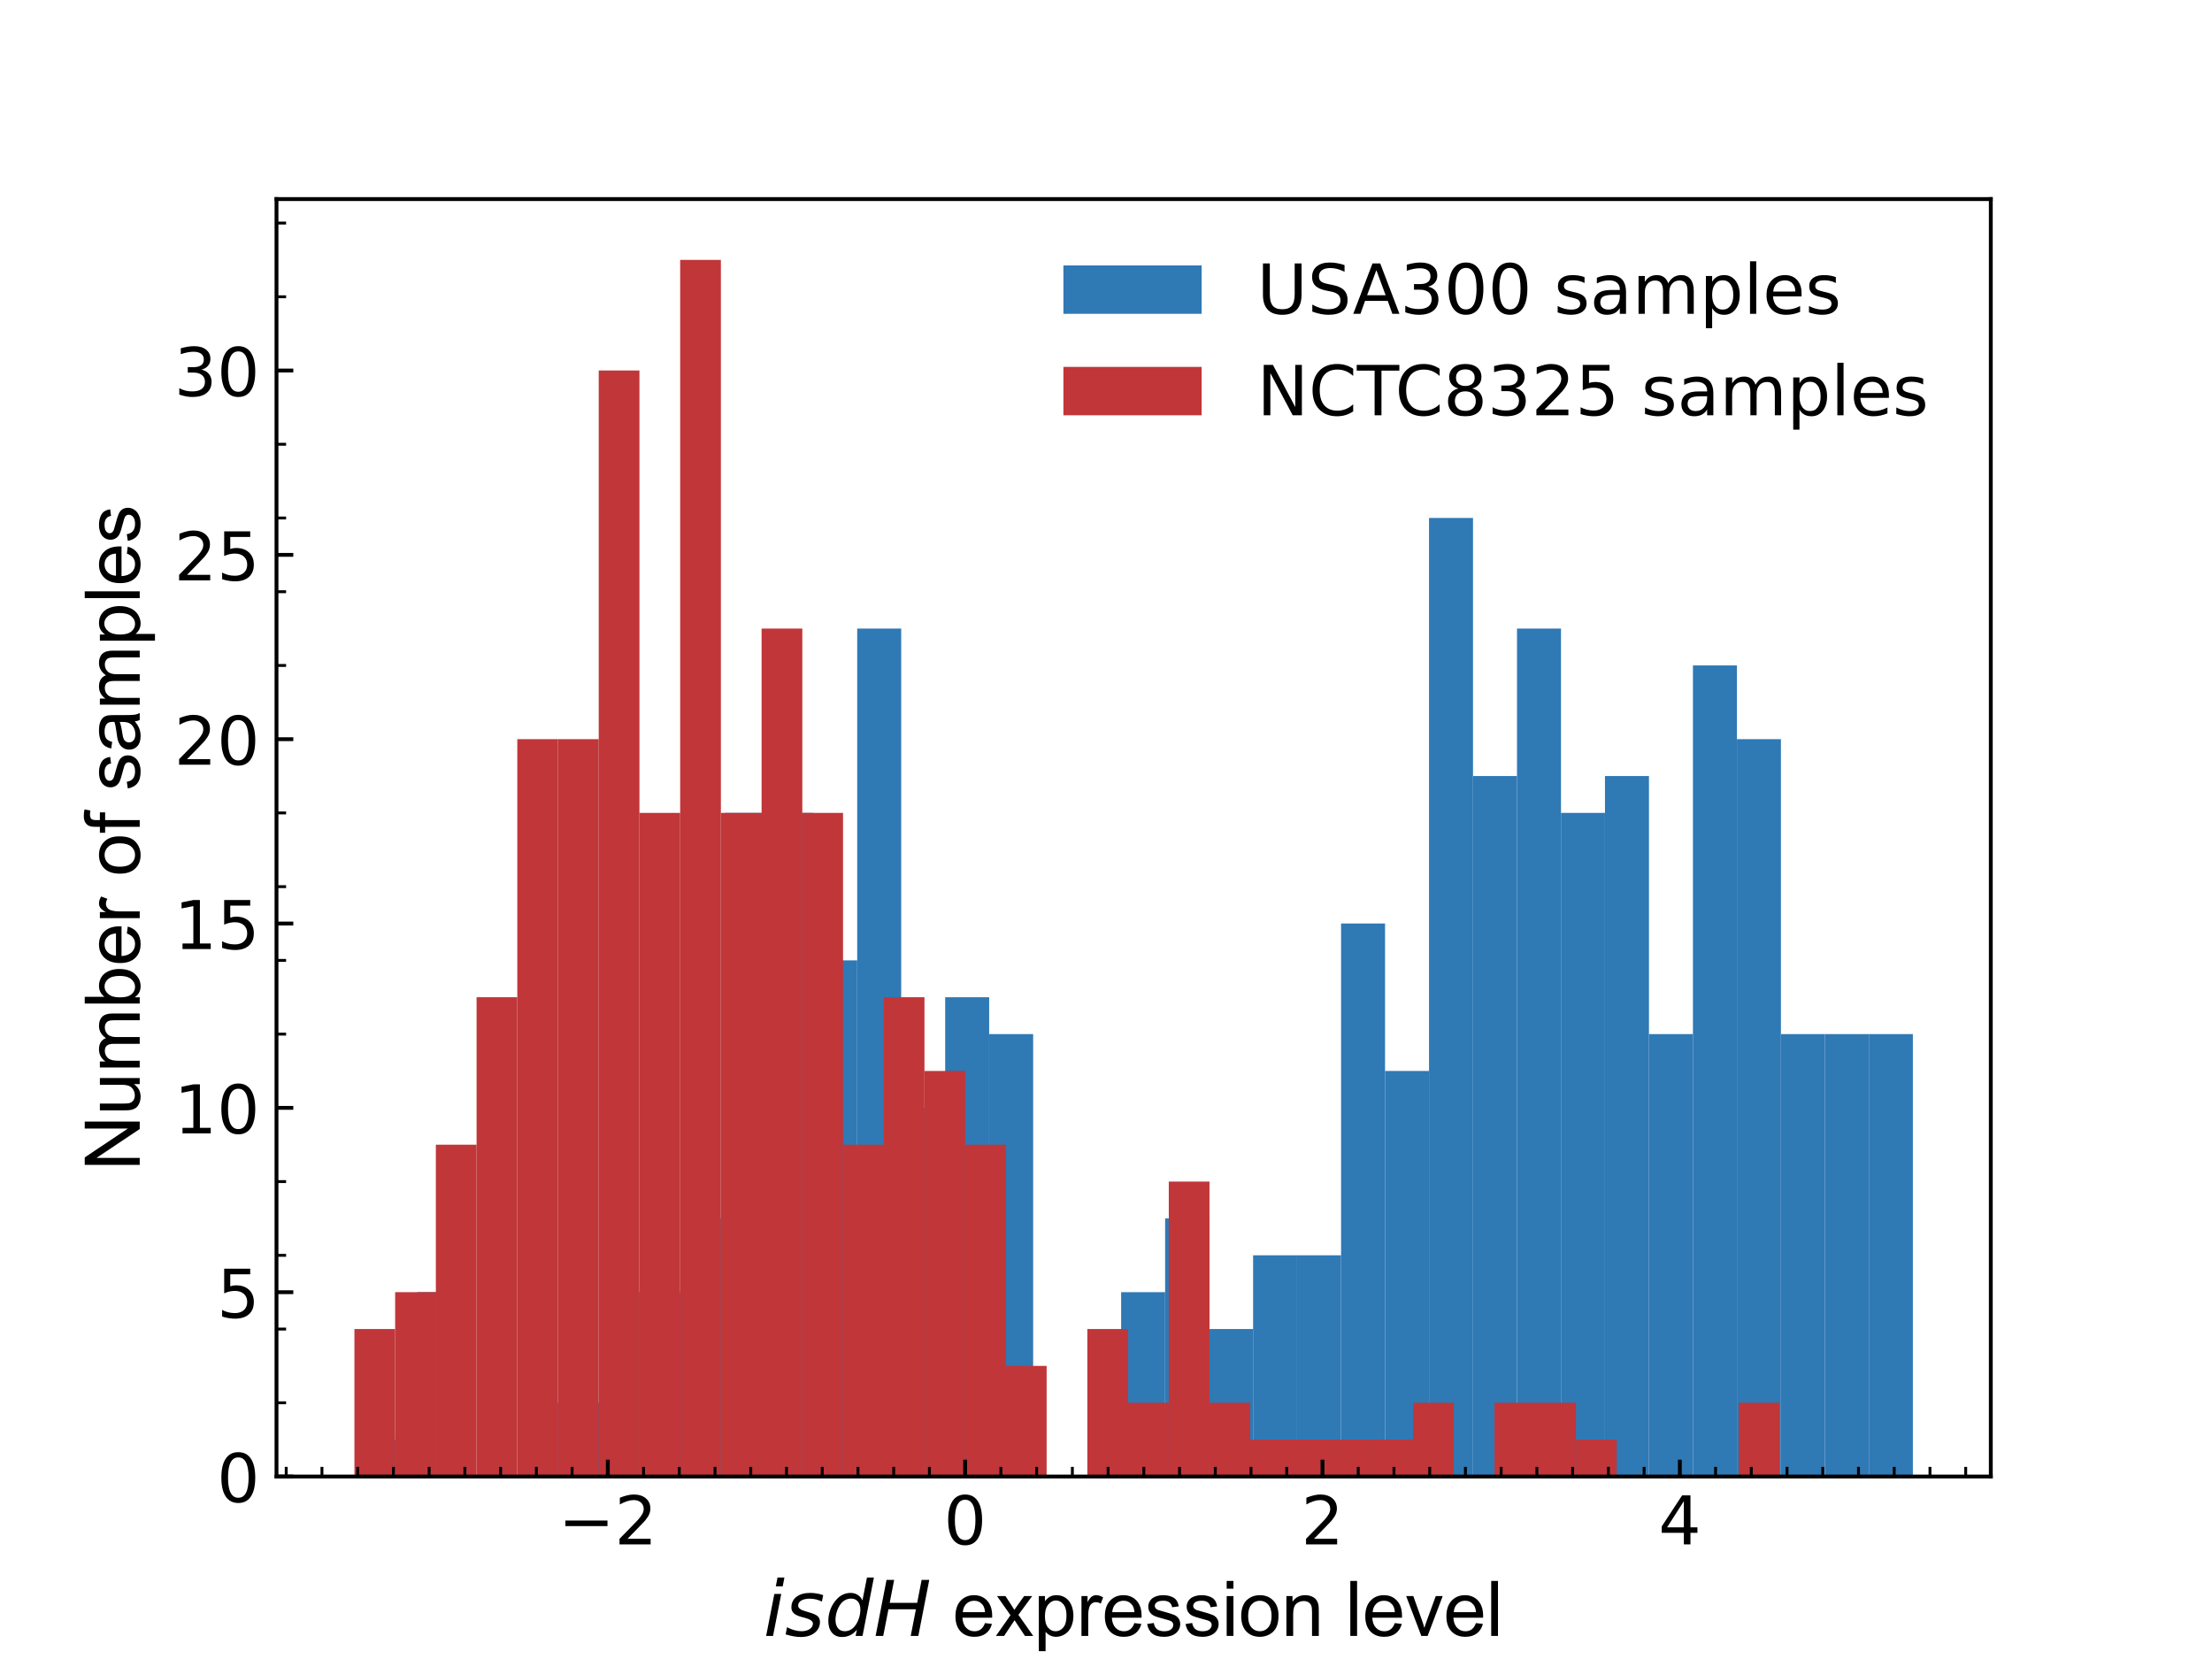 <?xml version="1.0" encoding="utf-8" standalone="no"?>
<!DOCTYPE svg PUBLIC "-//W3C//DTD SVG 1.1//EN"
  "http://www.w3.org/Graphics/SVG/1.1/DTD/svg11.dtd">
<!-- Created with matplotlib (https://matplotlib.org/) -->
<svg height="345.6pt" version="1.1" viewBox="0 0 460.8 345.6" width="460.8pt" xmlns="http://www.w3.org/2000/svg" xmlns:xlink="http://www.w3.org/1999/xlink">
 <defs>
  <style type="text/css">*{stroke-linecap:butt;stroke-linejoin:round;}</style>
 </defs>
 <g id="figure_1">
  <g id="patch_1">
   <path d="M 0 345.6 
L 460.8 345.6 
L 460.8 0 
L 0 0 
z
" style="fill:#ffffff;"/>
  </g>
  <g id="axes_1">
   <g id="patch_2">
    <path d="M 57.6 307.584 
L 414.72 307.584 
L 414.72 41.472 
L 57.6 41.472 
z
" style="fill:#ffffff;"/>
   </g>
   <g id="patch_3">
    <path clip-path="url(#p68105c59c4)" d="M 77.778 307.584 
L 86.941 307.584 
L 86.941 299.904 
L 77.778 299.904 
z
" style="fill:#2f79b5;"/>
   </g>
   <g id="patch_4">
    <path clip-path="url(#p68105c59c4)" d="M 86.941 307.584 
L 96.104 307.584 
L 96.104 269.184 
L 86.941 269.184 
z
" style="fill:#2f79b5;"/>
   </g>
   <g id="patch_5">
    <path clip-path="url(#p68105c59c4)" d="M 96.104 307.584 
L 105.267 307.584 
L 105.267 307.584 
L 96.104 307.584 
z
" style="fill:#2f79b5;"/>
   </g>
   <g id="patch_6">
    <path clip-path="url(#p68105c59c4)" d="M 105.267 307.584 
L 114.431 307.584 
L 114.431 307.584 
L 105.267 307.584 
z
" style="fill:#2f79b5;"/>
   </g>
   <g id="patch_7">
    <path clip-path="url(#p68105c59c4)" d="M 114.431 307.584 
L 123.594 307.584 
L 123.594 292.224 
L 114.431 292.224 
z
" style="fill:#2f79b5;"/>
   </g>
   <g id="patch_8">
    <path clip-path="url(#p68105c59c4)" d="M 123.594 307.584 
L 132.757 307.584 
L 132.757 292.224 
L 123.594 292.224 
z
" style="fill:#2f79b5;"/>
   </g>
   <g id="patch_9">
    <path clip-path="url(#p68105c59c4)" d="M 132.757 307.584 
L 141.92 307.584 
L 141.92 269.184 
L 132.757 269.184 
z
" style="fill:#2f79b5;"/>
   </g>
   <g id="patch_10">
    <path clip-path="url(#p68105c59c4)" d="M 141.92 307.584 
L 151.083 307.584 
L 151.083 253.824 
L 141.92 253.824 
z
" style="fill:#2f79b5;"/>
   </g>
   <g id="patch_11">
    <path clip-path="url(#p68105c59c4)" d="M 151.083 307.584 
L 160.246 307.584 
L 160.246 169.344 
L 151.083 169.344 
z
" style="fill:#2f79b5;"/>
   </g>
   <g id="patch_12">
    <path clip-path="url(#p68105c59c4)" d="M 160.246 307.584 
L 169.409 307.584 
L 169.409 169.344 
L 160.246 169.344 
z
" style="fill:#2f79b5;"/>
   </g>
   <g id="patch_13">
    <path clip-path="url(#p68105c59c4)" d="M 169.409 307.584 
L 178.572 307.584 
L 178.572 200.064 
L 169.409 200.064 
z
" style="fill:#2f79b5;"/>
   </g>
   <g id="patch_14">
    <path clip-path="url(#p68105c59c4)" d="M 178.572 307.584 
L 187.736 307.584 
L 187.736 130.944 
L 178.572 130.944 
z
" style="fill:#2f79b5;"/>
   </g>
   <g id="patch_15">
    <path clip-path="url(#p68105c59c4)" d="M 187.736 307.584 
L 196.899 307.584 
L 196.899 230.784 
L 187.736 230.784 
z
" style="fill:#2f79b5;"/>
   </g>
   <g id="patch_16">
    <path clip-path="url(#p68105c59c4)" d="M 196.899 307.584 
L 206.062 307.584 
L 206.062 207.744 
L 196.899 207.744 
z
" style="fill:#2f79b5;"/>
   </g>
   <g id="patch_17">
    <path clip-path="url(#p68105c59c4)" d="M 206.062 307.584 
L 215.225 307.584 
L 215.225 215.424 
L 206.062 215.424 
z
" style="fill:#2f79b5;"/>
   </g>
   <g id="patch_18">
    <path clip-path="url(#p68105c59c4)" d="M 215.225 307.584 
L 224.388 307.584 
L 224.388 307.584 
L 215.225 307.584 
z
" style="fill:#2f79b5;"/>
   </g>
   <g id="patch_19">
    <path clip-path="url(#p68105c59c4)" d="M 224.388 307.584 
L 233.551 307.584 
L 233.551 307.584 
L 224.388 307.584 
z
" style="fill:#2f79b5;"/>
   </g>
   <g id="patch_20">
    <path clip-path="url(#p68105c59c4)" d="M 233.551 307.584 
L 242.714 307.584 
L 242.714 269.184 
L 233.551 269.184 
z
" style="fill:#2f79b5;"/>
   </g>
   <g id="patch_21">
    <path clip-path="url(#p68105c59c4)" d="M 242.714 307.584 
L 251.877 307.584 
L 251.877 253.824 
L 242.714 253.824 
z
" style="fill:#2f79b5;"/>
   </g>
   <g id="patch_22">
    <path clip-path="url(#p68105c59c4)" d="M 251.877 307.584 
L 261.04 307.584 
L 261.04 276.864 
L 251.877 276.864 
z
" style="fill:#2f79b5;"/>
   </g>
   <g id="patch_23">
    <path clip-path="url(#p68105c59c4)" d="M 261.04 307.584 
L 270.204 307.584 
L 270.204 261.504 
L 261.04 261.504 
z
" style="fill:#2f79b5;"/>
   </g>
   <g id="patch_24">
    <path clip-path="url(#p68105c59c4)" d="M 270.204 307.584 
L 279.367 307.584 
L 279.367 261.504 
L 270.204 261.504 
z
" style="fill:#2f79b5;"/>
   </g>
   <g id="patch_25">
    <path clip-path="url(#p68105c59c4)" d="M 279.367 307.584 
L 288.53 307.584 
L 288.53 192.384 
L 279.367 192.384 
z
" style="fill:#2f79b5;"/>
   </g>
   <g id="patch_26">
    <path clip-path="url(#p68105c59c4)" d="M 288.53 307.584 
L 297.693 307.584 
L 297.693 223.104 
L 288.53 223.104 
z
" style="fill:#2f79b5;"/>
   </g>
   <g id="patch_27">
    <path clip-path="url(#p68105c59c4)" d="M 297.693 307.584 
L 306.856 307.584 
L 306.856 107.904 
L 297.693 107.904 
z
" style="fill:#2f79b5;"/>
   </g>
   <g id="patch_28">
    <path clip-path="url(#p68105c59c4)" d="M 306.856 307.584 
L 316.019 307.584 
L 316.019 161.664 
L 306.856 161.664 
z
" style="fill:#2f79b5;"/>
   </g>
   <g id="patch_29">
    <path clip-path="url(#p68105c59c4)" d="M 316.019 307.584 
L 325.182 307.584 
L 325.182 130.944 
L 316.019 130.944 
z
" style="fill:#2f79b5;"/>
   </g>
   <g id="patch_30">
    <path clip-path="url(#p68105c59c4)" d="M 325.182 307.584 
L 334.345 307.584 
L 334.345 169.344 
L 325.182 169.344 
z
" style="fill:#2f79b5;"/>
   </g>
   <g id="patch_31">
    <path clip-path="url(#p68105c59c4)" d="M 334.345 307.584 
L 343.509 307.584 
L 343.509 161.664 
L 334.345 161.664 
z
" style="fill:#2f79b5;"/>
   </g>
   <g id="patch_32">
    <path clip-path="url(#p68105c59c4)" d="M 343.509 307.584 
L 352.672 307.584 
L 352.672 215.424 
L 343.509 215.424 
z
" style="fill:#2f79b5;"/>
   </g>
   <g id="patch_33">
    <path clip-path="url(#p68105c59c4)" d="M 352.672 307.584 
L 361.835 307.584 
L 361.835 138.624 
L 352.672 138.624 
z
" style="fill:#2f79b5;"/>
   </g>
   <g id="patch_34">
    <path clip-path="url(#p68105c59c4)" d="M 361.835 307.584 
L 370.998 307.584 
L 370.998 153.984 
L 361.835 153.984 
z
" style="fill:#2f79b5;"/>
   </g>
   <g id="patch_35">
    <path clip-path="url(#p68105c59c4)" d="M 370.998 307.584 
L 380.161 307.584 
L 380.161 215.424 
L 370.998 215.424 
z
" style="fill:#2f79b5;"/>
   </g>
   <g id="patch_36">
    <path clip-path="url(#p68105c59c4)" d="M 380.161 307.584 
L 389.324 307.584 
L 389.324 215.424 
L 380.161 215.424 
z
" style="fill:#2f79b5;"/>
   </g>
   <g id="patch_37">
    <path clip-path="url(#p68105c59c4)" d="M 389.324 307.584 
L 398.487 307.584 
L 398.487 215.424 
L 389.324 215.424 
z
" style="fill:#2f79b5;"/>
   </g>
   <g id="patch_38">
    <path clip-path="url(#p68105c59c4)" d="M 73.833 307.584 
L 82.315 307.584 
L 82.315 276.864 
L 73.833 276.864 
z
" style="fill:#c13639;"/>
   </g>
   <g id="patch_39">
    <path clip-path="url(#p68105c59c4)" d="M 82.315 307.584 
L 90.797 307.584 
L 90.797 269.184 
L 82.315 269.184 
z
" style="fill:#c13639;"/>
   </g>
   <g id="patch_40">
    <path clip-path="url(#p68105c59c4)" d="M 90.797 307.584 
L 99.28 307.584 
L 99.28 238.464 
L 90.797 238.464 
z
" style="fill:#c13639;"/>
   </g>
   <g id="patch_41">
    <path clip-path="url(#p68105c59c4)" d="M 99.28 307.584 
L 107.762 307.584 
L 107.762 207.744 
L 99.28 207.744 
z
" style="fill:#c13639;"/>
   </g>
   <g id="patch_42">
    <path clip-path="url(#p68105c59c4)" d="M 107.762 307.584 
L 116.244 307.584 
L 116.244 153.984 
L 107.762 153.984 
z
" style="fill:#c13639;"/>
   </g>
   <g id="patch_43">
    <path clip-path="url(#p68105c59c4)" d="M 116.244 307.584 
L 124.726 307.584 
L 124.726 153.984 
L 116.244 153.984 
z
" style="fill:#c13639;"/>
   </g>
   <g id="patch_44">
    <path clip-path="url(#p68105c59c4)" d="M 124.726 307.584 
L 133.209 307.584 
L 133.209 77.184 
L 124.726 77.184 
z
" style="fill:#c13639;"/>
   </g>
   <g id="patch_45">
    <path clip-path="url(#p68105c59c4)" d="M 133.209 307.584 
L 141.691 307.584 
L 141.691 169.344 
L 133.209 169.344 
z
" style="fill:#c13639;"/>
   </g>
   <g id="patch_46">
    <path clip-path="url(#p68105c59c4)" d="M 141.691 307.584 
L 150.173 307.584 
L 150.173 54.144 
L 141.691 54.144 
z
" style="fill:#c13639;"/>
   </g>
   <g id="patch_47">
    <path clip-path="url(#p68105c59c4)" d="M 150.173 307.584 
L 158.655 307.584 
L 158.655 169.344 
L 150.173 169.344 
z
" style="fill:#c13639;"/>
   </g>
   <g id="patch_48">
    <path clip-path="url(#p68105c59c4)" d="M 158.655 307.584 
L 167.138 307.584 
L 167.138 130.944 
L 158.655 130.944 
z
" style="fill:#c13639;"/>
   </g>
   <g id="patch_49">
    <path clip-path="url(#p68105c59c4)" d="M 167.138 307.584 
L 175.62 307.584 
L 175.62 169.344 
L 167.138 169.344 
z
" style="fill:#c13639;"/>
   </g>
   <g id="patch_50">
    <path clip-path="url(#p68105c59c4)" d="M 175.62 307.584 
L 184.102 307.584 
L 184.102 238.464 
L 175.62 238.464 
z
" style="fill:#c13639;"/>
   </g>
   <g id="patch_51">
    <path clip-path="url(#p68105c59c4)" d="M 184.102 307.584 
L 192.584 307.584 
L 192.584 207.744 
L 184.102 207.744 
z
" style="fill:#c13639;"/>
   </g>
   <g id="patch_52">
    <path clip-path="url(#p68105c59c4)" d="M 192.584 307.584 
L 201.067 307.584 
L 201.067 223.104 
L 192.584 223.104 
z
" style="fill:#c13639;"/>
   </g>
   <g id="patch_53">
    <path clip-path="url(#p68105c59c4)" d="M 201.067 307.584 
L 209.549 307.584 
L 209.549 238.464 
L 201.067 238.464 
z
" style="fill:#c13639;"/>
   </g>
   <g id="patch_54">
    <path clip-path="url(#p68105c59c4)" d="M 209.549 307.584 
L 218.031 307.584 
L 218.031 284.544 
L 209.549 284.544 
z
" style="fill:#c13639;"/>
   </g>
   <g id="patch_55">
    <path clip-path="url(#p68105c59c4)" d="M 218.031 307.584 
L 226.513 307.584 
L 226.513 307.584 
L 218.031 307.584 
z
" style="fill:#c13639;"/>
   </g>
   <g id="patch_56">
    <path clip-path="url(#p68105c59c4)" d="M 226.513 307.584 
L 234.996 307.584 
L 234.996 276.864 
L 226.513 276.864 
z
" style="fill:#c13639;"/>
   </g>
   <g id="patch_57">
    <path clip-path="url(#p68105c59c4)" d="M 234.996 307.584 
L 243.478 307.584 
L 243.478 292.224 
L 234.996 292.224 
z
" style="fill:#c13639;"/>
   </g>
   <g id="patch_58">
    <path clip-path="url(#p68105c59c4)" d="M 243.478 307.584 
L 251.96 307.584 
L 251.96 246.144 
L 243.478 246.144 
z
" style="fill:#c13639;"/>
   </g>
   <g id="patch_59">
    <path clip-path="url(#p68105c59c4)" d="M 251.96 307.584 
L 260.443 307.584 
L 260.443 292.224 
L 251.96 292.224 
z
" style="fill:#c13639;"/>
   </g>
   <g id="patch_60">
    <path clip-path="url(#p68105c59c4)" d="M 260.443 307.584 
L 268.925 307.584 
L 268.925 299.904 
L 260.443 299.904 
z
" style="fill:#c13639;"/>
   </g>
   <g id="patch_61">
    <path clip-path="url(#p68105c59c4)" d="M 268.925 307.584 
L 277.407 307.584 
L 277.407 299.904 
L 268.925 299.904 
z
" style="fill:#c13639;"/>
   </g>
   <g id="patch_62">
    <path clip-path="url(#p68105c59c4)" d="M 277.407 307.584 
L 285.889 307.584 
L 285.889 299.904 
L 277.407 299.904 
z
" style="fill:#c13639;"/>
   </g>
   <g id="patch_63">
    <path clip-path="url(#p68105c59c4)" d="M 285.889 307.584 
L 294.372 307.584 
L 294.372 299.904 
L 285.889 299.904 
z
" style="fill:#c13639;"/>
   </g>
   <g id="patch_64">
    <path clip-path="url(#p68105c59c4)" d="M 294.372 307.584 
L 302.854 307.584 
L 302.854 292.224 
L 294.372 292.224 
z
" style="fill:#c13639;"/>
   </g>
   <g id="patch_65">
    <path clip-path="url(#p68105c59c4)" d="M 302.854 307.584 
L 311.336 307.584 
L 311.336 307.584 
L 302.854 307.584 
z
" style="fill:#c13639;"/>
   </g>
   <g id="patch_66">
    <path clip-path="url(#p68105c59c4)" d="M 311.336 307.584 
L 319.818 307.584 
L 319.818 292.224 
L 311.336 292.224 
z
" style="fill:#c13639;"/>
   </g>
   <g id="patch_67">
    <path clip-path="url(#p68105c59c4)" d="M 319.818 307.584 
L 328.301 307.584 
L 328.301 292.224 
L 319.818 292.224 
z
" style="fill:#c13639;"/>
   </g>
   <g id="patch_68">
    <path clip-path="url(#p68105c59c4)" d="M 328.301 307.584 
L 336.783 307.584 
L 336.783 299.904 
L 328.301 299.904 
z
" style="fill:#c13639;"/>
   </g>
   <g id="patch_69">
    <path clip-path="url(#p68105c59c4)" d="M 336.783 307.584 
L 345.265 307.584 
L 345.265 307.584 
L 336.783 307.584 
z
" style="fill:#c13639;"/>
   </g>
   <g id="patch_70">
    <path clip-path="url(#p68105c59c4)" d="M 345.265 307.584 
L 353.747 307.584 
L 353.747 307.584 
L 345.265 307.584 
z
" style="fill:#c13639;"/>
   </g>
   <g id="patch_71">
    <path clip-path="url(#p68105c59c4)" d="M 353.747 307.584 
L 362.23 307.584 
L 362.23 307.584 
L 353.747 307.584 
z
" style="fill:#c13639;"/>
   </g>
   <g id="patch_72">
    <path clip-path="url(#p68105c59c4)" d="M 362.23 307.584 
L 370.712 307.584 
L 370.712 292.224 
L 362.23 292.224 
z
" style="fill:#c13639;"/>
   </g>
   <g id="matplotlib.axis_1">
    <g id="xtick_1">
     <g id="line2d_1">
      <defs>
       <path d="M 0 0 
L 0 -3.5 
" id="mbfc16cad42" style="stroke:#000000;stroke-width:0.8;"/>
      </defs>
      <g>
       <use style="stroke:#000000;stroke-width:0.8;" x="126.62" xlink:href="#mbfc16cad42" y="307.584"/>
      </g>
     </g>
     <g id="text_1">
      <!-- −2 -->
      <g transform="translate(116.301 321.722)scale(0.14 -0.14)">
       <defs>
        <path d="M 10.594 35.5 
L 73.188 35.5 
L 73.188 27.203 
L 10.594 27.203 
z
" id="DejaVuSans-8722"/>
        <path d="M 19.188 8.297 
L 53.609 8.297 
L 53.609 0 
L 7.328 0 
L 7.328 8.297 
Q 12.938 14.109 22.625 23.891 
Q 32.328 33.688 34.812 36.531 
Q 39.547 41.844 41.422 45.531 
Q 43.312 49.219 43.312 52.781 
Q 43.312 58.594 39.234 62.25 
Q 35.156 65.922 28.609 65.922 
Q 23.969 65.922 18.812 64.312 
Q 13.672 62.703 7.812 59.422 
L 7.812 69.391 
Q 13.766 71.781 18.938 73 
Q 24.125 74.219 28.422 74.219 
Q 39.75 74.219 46.484 68.547 
Q 53.219 62.891 53.219 53.422 
Q 53.219 48.922 51.531 44.891 
Q 49.859 40.875 45.406 35.406 
Q 44.188 33.984 37.641 27.219 
Q 31.109 20.453 19.188 8.297 
z
" id="DejaVuSans-50"/>
       </defs>
       <use xlink:href="#DejaVuSans-8722"/>
       <use x="83.789" xlink:href="#DejaVuSans-50"/>
      </g>
     </g>
    </g>
    <g id="xtick_2">
     <g id="line2d_2">
      <g>
       <use style="stroke:#000000;stroke-width:0.8;" x="201.06" xlink:href="#mbfc16cad42" y="307.584"/>
      </g>
     </g>
     <g id="text_2">
      <!-- 0 -->
      <g transform="translate(196.606 321.722)scale(0.14 -0.14)">
       <defs>
        <path d="M 31.781 66.406 
Q 24.172 66.406 20.328 58.906 
Q 16.5 51.422 16.5 36.375 
Q 16.5 21.391 20.328 13.891 
Q 24.172 6.391 31.781 6.391 
Q 39.453 6.391 43.281 13.891 
Q 47.125 21.391 47.125 36.375 
Q 47.125 51.422 43.281 58.906 
Q 39.453 66.406 31.781 66.406 
z
M 31.781 74.219 
Q 44.047 74.219 50.516 64.516 
Q 56.984 54.828 56.984 36.375 
Q 56.984 17.969 50.516 8.266 
Q 44.047 -1.422 31.781 -1.422 
Q 19.531 -1.422 13.062 8.266 
Q 6.594 17.969 6.594 36.375 
Q 6.594 54.828 13.062 64.516 
Q 19.531 74.219 31.781 74.219 
z
" id="DejaVuSans-48"/>
       </defs>
       <use xlink:href="#DejaVuSans-48"/>
      </g>
     </g>
    </g>
    <g id="xtick_3">
     <g id="line2d_3">
      <g>
       <use style="stroke:#000000;stroke-width:0.8;" x="275.5" xlink:href="#mbfc16cad42" y="307.584"/>
      </g>
     </g>
     <g id="text_3">
      <!-- 2 -->
      <g transform="translate(271.046 321.722)scale(0.14 -0.14)">
       <use xlink:href="#DejaVuSans-50"/>
      </g>
     </g>
    </g>
    <g id="xtick_4">
     <g id="line2d_4">
      <g>
       <use style="stroke:#000000;stroke-width:0.8;" x="349.94" xlink:href="#mbfc16cad42" y="307.584"/>
      </g>
     </g>
     <g id="text_4">
      <!-- 4 -->
      <g transform="translate(345.486 321.722)scale(0.14 -0.14)">
       <defs>
        <path d="M 37.797 64.312 
L 12.891 25.391 
L 37.797 25.391 
z
M 35.203 72.906 
L 47.609 72.906 
L 47.609 25.391 
L 58.016 25.391 
L 58.016 17.188 
L 47.609 17.188 
L 47.609 0 
L 37.797 0 
L 37.797 17.188 
L 4.891 17.188 
L 4.891 26.703 
z
" id="DejaVuSans-52"/>
       </defs>
       <use xlink:href="#DejaVuSans-52"/>
      </g>
     </g>
    </g>
    <g id="xtick_5">
     <g id="line2d_5">
      <defs>
       <path d="M 0 0 
L 0 -2 
" id="me700a13593" style="stroke:#000000;stroke-width:0.6;"/>
      </defs>
      <g>
       <use style="stroke:#000000;stroke-width:0.6;" x="59.624" xlink:href="#me700a13593" y="307.584"/>
      </g>
     </g>
    </g>
    <g id="xtick_6">
     <g id="line2d_6">
      <g>
       <use style="stroke:#000000;stroke-width:0.6;" x="67.068" xlink:href="#me700a13593" y="307.584"/>
      </g>
     </g>
    </g>
    <g id="xtick_7">
     <g id="line2d_7">
      <g>
       <use style="stroke:#000000;stroke-width:0.6;" x="74.512" xlink:href="#me700a13593" y="307.584"/>
      </g>
     </g>
    </g>
    <g id="xtick_8">
     <g id="line2d_8">
      <g>
       <use style="stroke:#000000;stroke-width:0.6;" x="81.956" xlink:href="#me700a13593" y="307.584"/>
      </g>
     </g>
    </g>
    <g id="xtick_9">
     <g id="line2d_9">
      <g>
       <use style="stroke:#000000;stroke-width:0.6;" x="89.4" xlink:href="#me700a13593" y="307.584"/>
      </g>
     </g>
    </g>
    <g id="xtick_10">
     <g id="line2d_10">
      <g>
       <use style="stroke:#000000;stroke-width:0.6;" x="96.844" xlink:href="#me700a13593" y="307.584"/>
      </g>
     </g>
    </g>
    <g id="xtick_11">
     <g id="line2d_11">
      <g>
       <use style="stroke:#000000;stroke-width:0.6;" x="104.288" xlink:href="#me700a13593" y="307.584"/>
      </g>
     </g>
    </g>
    <g id="xtick_12">
     <g id="line2d_12">
      <g>
       <use style="stroke:#000000;stroke-width:0.6;" x="111.732" xlink:href="#me700a13593" y="307.584"/>
      </g>
     </g>
    </g>
    <g id="xtick_13">
     <g id="line2d_13">
      <g>
       <use style="stroke:#000000;stroke-width:0.6;" x="119.176" xlink:href="#me700a13593" y="307.584"/>
      </g>
     </g>
    </g>
    <g id="xtick_14">
     <g id="line2d_14">
      <g>
       <use style="stroke:#000000;stroke-width:0.6;" x="134.064" xlink:href="#me700a13593" y="307.584"/>
      </g>
     </g>
    </g>
    <g id="xtick_15">
     <g id="line2d_15">
      <g>
       <use style="stroke:#000000;stroke-width:0.6;" x="141.508" xlink:href="#me700a13593" y="307.584"/>
      </g>
     </g>
    </g>
    <g id="xtick_16">
     <g id="line2d_16">
      <g>
       <use style="stroke:#000000;stroke-width:0.6;" x="148.952" xlink:href="#me700a13593" y="307.584"/>
      </g>
     </g>
    </g>
    <g id="xtick_17">
     <g id="line2d_17">
      <g>
       <use style="stroke:#000000;stroke-width:0.6;" x="156.396" xlink:href="#me700a13593" y="307.584"/>
      </g>
     </g>
    </g>
    <g id="xtick_18">
     <g id="line2d_18">
      <g>
       <use style="stroke:#000000;stroke-width:0.6;" x="163.84" xlink:href="#me700a13593" y="307.584"/>
      </g>
     </g>
    </g>
    <g id="xtick_19">
     <g id="line2d_19">
      <g>
       <use style="stroke:#000000;stroke-width:0.6;" x="171.284" xlink:href="#me700a13593" y="307.584"/>
      </g>
     </g>
    </g>
    <g id="xtick_20">
     <g id="line2d_20">
      <g>
       <use style="stroke:#000000;stroke-width:0.6;" x="178.728" xlink:href="#me700a13593" y="307.584"/>
      </g>
     </g>
    </g>
    <g id="xtick_21">
     <g id="line2d_21">
      <g>
       <use style="stroke:#000000;stroke-width:0.6;" x="186.172" xlink:href="#me700a13593" y="307.584"/>
      </g>
     </g>
    </g>
    <g id="xtick_22">
     <g id="line2d_22">
      <g>
       <use style="stroke:#000000;stroke-width:0.6;" x="193.616" xlink:href="#me700a13593" y="307.584"/>
      </g>
     </g>
    </g>
    <g id="xtick_23">
     <g id="line2d_23">
      <g>
       <use style="stroke:#000000;stroke-width:0.6;" x="208.504" xlink:href="#me700a13593" y="307.584"/>
      </g>
     </g>
    </g>
    <g id="xtick_24">
     <g id="line2d_24">
      <g>
       <use style="stroke:#000000;stroke-width:0.6;" x="215.948" xlink:href="#me700a13593" y="307.584"/>
      </g>
     </g>
    </g>
    <g id="xtick_25">
     <g id="line2d_25">
      <g>
       <use style="stroke:#000000;stroke-width:0.6;" x="223.392" xlink:href="#me700a13593" y="307.584"/>
      </g>
     </g>
    </g>
    <g id="xtick_26">
     <g id="line2d_26">
      <g>
       <use style="stroke:#000000;stroke-width:0.6;" x="230.836" xlink:href="#me700a13593" y="307.584"/>
      </g>
     </g>
    </g>
    <g id="xtick_27">
     <g id="line2d_27">
      <g>
       <use style="stroke:#000000;stroke-width:0.6;" x="238.28" xlink:href="#me700a13593" y="307.584"/>
      </g>
     </g>
    </g>
    <g id="xtick_28">
     <g id="line2d_28">
      <g>
       <use style="stroke:#000000;stroke-width:0.6;" x="245.724" xlink:href="#me700a13593" y="307.584"/>
      </g>
     </g>
    </g>
    <g id="xtick_29">
     <g id="line2d_29">
      <g>
       <use style="stroke:#000000;stroke-width:0.6;" x="253.168" xlink:href="#me700a13593" y="307.584"/>
      </g>
     </g>
    </g>
    <g id="xtick_30">
     <g id="line2d_30">
      <g>
       <use style="stroke:#000000;stroke-width:0.6;" x="260.612" xlink:href="#me700a13593" y="307.584"/>
      </g>
     </g>
    </g>
    <g id="xtick_31">
     <g id="line2d_31">
      <g>
       <use style="stroke:#000000;stroke-width:0.6;" x="268.056" xlink:href="#me700a13593" y="307.584"/>
      </g>
     </g>
    </g>
    <g id="xtick_32">
     <g id="line2d_32">
      <g>
       <use style="stroke:#000000;stroke-width:0.6;" x="282.944" xlink:href="#me700a13593" y="307.584"/>
      </g>
     </g>
    </g>
    <g id="xtick_33">
     <g id="line2d_33">
      <g>
       <use style="stroke:#000000;stroke-width:0.6;" x="290.388" xlink:href="#me700a13593" y="307.584"/>
      </g>
     </g>
    </g>
    <g id="xtick_34">
     <g id="line2d_34">
      <g>
       <use style="stroke:#000000;stroke-width:0.6;" x="297.832" xlink:href="#me700a13593" y="307.584"/>
      </g>
     </g>
    </g>
    <g id="xtick_35">
     <g id="line2d_35">
      <g>
       <use style="stroke:#000000;stroke-width:0.6;" x="305.276" xlink:href="#me700a13593" y="307.584"/>
      </g>
     </g>
    </g>
    <g id="xtick_36">
     <g id="line2d_36">
      <g>
       <use style="stroke:#000000;stroke-width:0.6;" x="312.72" xlink:href="#me700a13593" y="307.584"/>
      </g>
     </g>
    </g>
    <g id="xtick_37">
     <g id="line2d_37">
      <g>
       <use style="stroke:#000000;stroke-width:0.6;" x="320.164" xlink:href="#me700a13593" y="307.584"/>
      </g>
     </g>
    </g>
    <g id="xtick_38">
     <g id="line2d_38">
      <g>
       <use style="stroke:#000000;stroke-width:0.6;" x="327.608" xlink:href="#me700a13593" y="307.584"/>
      </g>
     </g>
    </g>
    <g id="xtick_39">
     <g id="line2d_39">
      <g>
       <use style="stroke:#000000;stroke-width:0.6;" x="335.052" xlink:href="#me700a13593" y="307.584"/>
      </g>
     </g>
    </g>
    <g id="xtick_40">
     <g id="line2d_40">
      <g>
       <use style="stroke:#000000;stroke-width:0.6;" x="342.496" xlink:href="#me700a13593" y="307.584"/>
      </g>
     </g>
    </g>
    <g id="xtick_41">
     <g id="line2d_41">
      <g>
       <use style="stroke:#000000;stroke-width:0.6;" x="357.384" xlink:href="#me700a13593" y="307.584"/>
      </g>
     </g>
    </g>
    <g id="xtick_42">
     <g id="line2d_42">
      <g>
       <use style="stroke:#000000;stroke-width:0.6;" x="364.828" xlink:href="#me700a13593" y="307.584"/>
      </g>
     </g>
    </g>
    <g id="xtick_43">
     <g id="line2d_43">
      <g>
       <use style="stroke:#000000;stroke-width:0.6;" x="372.272" xlink:href="#me700a13593" y="307.584"/>
      </g>
     </g>
    </g>
    <g id="xtick_44">
     <g id="line2d_44">
      <g>
       <use style="stroke:#000000;stroke-width:0.6;" x="379.716" xlink:href="#me700a13593" y="307.584"/>
      </g>
     </g>
    </g>
    <g id="xtick_45">
     <g id="line2d_45">
      <g>
       <use style="stroke:#000000;stroke-width:0.6;" x="387.16" xlink:href="#me700a13593" y="307.584"/>
      </g>
     </g>
    </g>
    <g id="xtick_46">
     <g id="line2d_46">
      <g>
       <use style="stroke:#000000;stroke-width:0.6;" x="394.604" xlink:href="#me700a13593" y="307.584"/>
      </g>
     </g>
    </g>
    <g id="xtick_47">
     <g id="line2d_47">
      <g>
       <use style="stroke:#000000;stroke-width:0.6;" x="402.048" xlink:href="#me700a13593" y="307.584"/>
      </g>
     </g>
    </g>
    <g id="xtick_48">
     <g id="line2d_48">
      <g>
       <use style="stroke:#000000;stroke-width:0.6;" x="409.492" xlink:href="#me700a13593" y="307.584"/>
      </g>
     </g>
    </g>
    <g id="text_5">
     <!-- $isdH$ expression level -->
     <g transform="translate(159.04 340.793)scale(0.16 -0.16)">
      <defs>
       <path d="M 18.312 75.984 
L 27.297 75.984 
L 25.094 64.594 
L 16.109 64.594 
z
M 14.203 54.688 
L 23.188 54.688 
L 12.5 0 
L 3.516 0 
z
" id="DejaVuSans-Oblique-105"/>
       <path d="M 50 53.078 
L 48.297 44.578 
Q 44.734 46.531 40.766 47.5 
Q 36.812 48.484 32.625 48.484 
Q 25.531 48.484 21.453 46.062 
Q 17.391 43.656 17.391 39.5 
Q 17.391 34.672 26.859 32.078 
Q 27.594 31.891 27.938 31.781 
L 30.812 30.906 
Q 39.797 28.422 42.797 25.688 
Q 45.797 22.953 45.797 18.219 
Q 45.797 9.516 38.891 4.047 
Q 31.984 -1.422 20.797 -1.422 
Q 16.453 -1.422 11.672 -0.578 
Q 6.891 0.25 1.125 2 
L 2.875 11.281 
Q 7.812 8.734 12.594 7.422 
Q 17.391 6.109 21.781 6.109 
Q 28.375 6.109 32.5 8.938 
Q 36.625 11.766 36.625 16.109 
Q 36.625 20.797 25.781 23.688 
L 24.859 23.922 
L 21.781 24.703 
Q 14.938 26.516 11.766 29.469 
Q 8.594 32.422 8.594 37.016 
Q 8.594 45.75 15.156 50.875 
Q 21.734 56 33.016 56 
Q 37.453 56 41.672 55.266 
Q 45.906 54.547 50 53.078 
z
" id="DejaVuSans-Oblique-115"/>
       <path d="M 41.797 8.203 
Q 38.188 3.469 33.25 1.016 
Q 28.328 -1.422 22.312 -1.422 
Q 14.109 -1.422 9.344 4.172 
Q 4.594 9.766 4.594 19.484 
Q 4.594 27.594 7.469 34.938 
Q 10.359 42.281 15.828 48.094 
Q 19.438 51.953 23.969 53.969 
Q 28.516 56 33.5 56 
Q 38.766 56 42.797 53.453 
Q 46.828 50.922 49.031 46.188 
L 54.891 75.984 
L 63.922 75.984 
L 49.125 0 
L 40.094 0 
z
M 13.922 21.094 
Q 13.922 14.016 17.109 10.062 
Q 20.312 6.109 25.984 6.109 
Q 30.172 6.109 33.766 8.125 
Q 37.359 10.156 40.094 14.109 
Q 42.969 18.219 44.625 23.578 
Q 46.297 28.953 46.297 34.188 
Q 46.297 40.969 43.094 44.766 
Q 39.891 48.578 34.281 48.578 
Q 30.031 48.578 26.359 46.578 
Q 22.703 44.578 20.125 40.828 
Q 17.281 36.766 15.594 31.391 
Q 13.922 26.031 13.922 21.094 
z
" id="DejaVuSans-Oblique-100"/>
       <path d="M 16.891 72.906 
L 26.812 72.906 
L 21 43.016 
L 56.781 43.016 
L 62.594 72.906 
L 72.516 72.906 
L 58.297 0 
L 48.391 0 
L 55.172 34.719 
L 19.391 34.719 
L 12.594 0 
L 2.688 0 
z
" id="DejaVuSans-Oblique-72"/>
       <path id="ArialMT-32"/>
       <path d="M 42.094 16.703 
L 51.172 15.578 
Q 49.031 7.625 43.219 3.219 
Q 37.406 -1.172 28.375 -1.172 
Q 17 -1.172 10.328 5.828 
Q 3.656 12.844 3.656 25.484 
Q 3.656 38.578 10.391 45.797 
Q 17.141 53.031 27.875 53.031 
Q 38.281 53.031 44.875 45.953 
Q 51.469 38.875 51.469 26.031 
Q 51.469 25.25 51.422 23.688 
L 12.75 23.688 
Q 13.234 15.141 17.578 10.594 
Q 21.922 6.062 28.422 6.062 
Q 33.25 6.062 36.672 8.594 
Q 40.094 11.141 42.094 16.703 
z
M 13.234 30.906 
L 42.188 30.906 
Q 41.609 37.453 38.875 40.719 
Q 34.672 45.797 27.984 45.797 
Q 21.922 45.797 17.797 41.75 
Q 13.672 37.703 13.234 30.906 
z
" id="ArialMT-101"/>
       <path d="M 0.734 0 
L 19.672 26.953 
L 2.156 51.859 
L 13.141 51.859 
L 21.094 39.703 
Q 23.344 36.234 24.703 33.891 
Q 26.859 37.109 28.656 39.594 
L 37.406 51.859 
L 47.906 51.859 
L 29.984 27.438 
L 49.266 0 
L 38.484 0 
L 27.828 16.109 
L 25 20.453 
L 11.375 0 
z
" id="ArialMT-120"/>
       <path d="M 6.594 -19.875 
L 6.594 51.859 
L 14.594 51.859 
L 14.594 45.125 
Q 17.438 49.078 21 51.047 
Q 24.562 53.031 29.641 53.031 
Q 36.281 53.031 41.359 49.609 
Q 46.438 46.188 49.016 39.953 
Q 51.609 33.734 51.609 26.312 
Q 51.609 18.359 48.75 11.984 
Q 45.906 5.609 40.453 2.219 
Q 35.016 -1.172 29 -1.172 
Q 24.609 -1.172 21.109 0.688 
Q 17.625 2.547 15.375 5.375 
L 15.375 -19.875 
z
M 14.547 25.641 
Q 14.547 15.625 18.594 10.844 
Q 22.656 6.062 28.422 6.062 
Q 34.281 6.062 38.453 11.016 
Q 42.625 15.969 42.625 26.375 
Q 42.625 36.281 38.547 41.203 
Q 34.469 46.141 28.812 46.141 
Q 23.188 46.141 18.859 40.891 
Q 14.547 35.641 14.547 25.641 
z
" id="ArialMT-112"/>
       <path d="M 6.5 0 
L 6.5 51.859 
L 14.406 51.859 
L 14.406 44 
Q 17.438 49.516 20 51.266 
Q 22.562 53.031 25.641 53.031 
Q 30.078 53.031 34.672 50.203 
L 31.641 42.047 
Q 28.422 43.953 25.203 43.953 
Q 22.312 43.953 20.016 42.219 
Q 17.719 40.484 16.75 37.406 
Q 15.281 32.719 15.281 27.156 
L 15.281 0 
z
" id="ArialMT-114"/>
       <path d="M 3.078 15.484 
L 11.766 16.844 
Q 12.5 11.625 15.844 8.844 
Q 19.188 6.062 25.203 6.062 
Q 31.25 6.062 34.172 8.516 
Q 37.109 10.984 37.109 14.312 
Q 37.109 17.281 34.516 19 
Q 32.719 20.172 25.531 21.969 
Q 15.875 24.422 12.141 26.203 
Q 8.406 27.984 6.469 31.125 
Q 4.547 34.281 4.547 38.094 
Q 4.547 41.547 6.125 44.5 
Q 7.719 47.469 10.453 49.422 
Q 12.5 50.922 16.031 51.969 
Q 19.578 53.031 23.641 53.031 
Q 29.734 53.031 34.344 51.266 
Q 38.969 49.516 41.156 46.5 
Q 43.359 43.5 44.188 38.484 
L 35.594 37.312 
Q 35.016 41.312 32.203 43.547 
Q 29.391 45.797 24.266 45.797 
Q 18.219 45.797 15.625 43.797 
Q 13.031 41.797 13.031 39.109 
Q 13.031 37.406 14.109 36.031 
Q 15.188 34.625 17.484 33.688 
Q 18.797 33.203 25.25 31.453 
Q 34.578 28.953 38.25 27.359 
Q 41.938 25.781 44.031 22.75 
Q 46.141 19.734 46.141 15.234 
Q 46.141 10.844 43.578 6.953 
Q 41.016 3.078 36.172 0.953 
Q 31.344 -1.172 25.25 -1.172 
Q 15.141 -1.172 9.844 3.031 
Q 4.547 7.234 3.078 15.484 
z
" id="ArialMT-115"/>
       <path d="M 6.641 61.469 
L 6.641 71.578 
L 15.438 71.578 
L 15.438 61.469 
z
M 6.641 0 
L 6.641 51.859 
L 15.438 51.859 
L 15.438 0 
z
" id="ArialMT-105"/>
       <path d="M 3.328 25.922 
Q 3.328 40.328 11.328 47.266 
Q 18.016 53.031 27.641 53.031 
Q 38.328 53.031 45.109 46.016 
Q 51.906 39.016 51.906 26.656 
Q 51.906 16.656 48.906 10.906 
Q 45.906 5.172 40.156 2 
Q 34.422 -1.172 27.641 -1.172 
Q 16.75 -1.172 10.031 5.812 
Q 3.328 12.797 3.328 25.922 
z
M 12.359 25.922 
Q 12.359 15.969 16.703 11.016 
Q 21.047 6.062 27.641 6.062 
Q 34.188 6.062 38.531 11.031 
Q 42.875 16.016 42.875 26.219 
Q 42.875 35.844 38.5 40.797 
Q 34.125 45.75 27.641 45.75 
Q 21.047 45.75 16.703 40.812 
Q 12.359 35.891 12.359 25.922 
z
" id="ArialMT-111"/>
       <path d="M 6.594 0 
L 6.594 51.859 
L 14.5 51.859 
L 14.5 44.484 
Q 20.219 53.031 31 53.031 
Q 35.688 53.031 39.625 51.344 
Q 43.562 49.656 45.516 46.922 
Q 47.469 44.188 48.25 40.438 
Q 48.734 37.984 48.734 31.891 
L 48.734 0 
L 39.938 0 
L 39.938 31.547 
Q 39.938 36.922 38.906 39.578 
Q 37.891 42.234 35.281 43.812 
Q 32.672 45.406 29.156 45.406 
Q 23.531 45.406 19.453 41.844 
Q 15.375 38.281 15.375 28.328 
L 15.375 0 
z
" id="ArialMT-110"/>
       <path d="M 6.391 0 
L 6.391 71.578 
L 15.188 71.578 
L 15.188 0 
z
" id="ArialMT-108"/>
       <path d="M 21 0 
L 1.266 51.859 
L 10.547 51.859 
L 21.688 20.797 
Q 23.484 15.766 25 10.359 
Q 26.172 14.453 28.266 20.219 
L 39.797 51.859 
L 48.828 51.859 
L 29.203 0 
z
" id="ArialMT-118"/>
      </defs>
      <use transform="translate(0 0.016)" xlink:href="#DejaVuSans-Oblique-105"/>
      <use transform="translate(27.783 0.016)" xlink:href="#DejaVuSans-Oblique-115"/>
      <use transform="translate(79.883 0.016)" xlink:href="#DejaVuSans-Oblique-100"/>
      <use transform="translate(143.359 0.016)" xlink:href="#DejaVuSans-Oblique-72"/>
      <use transform="translate(218.555 0.016)" xlink:href="#ArialMT-32"/>
      <use transform="translate(246.338 0.016)" xlink:href="#ArialMT-101"/>
      <use transform="translate(301.953 0.016)" xlink:href="#ArialMT-120"/>
      <use transform="translate(351.953 0.016)" xlink:href="#ArialMT-112"/>
      <use transform="translate(407.568 0.016)" xlink:href="#ArialMT-114"/>
      <use transform="translate(440.869 0.016)" xlink:href="#ArialMT-101"/>
      <use transform="translate(496.484 0.016)" xlink:href="#ArialMT-115"/>
      <use transform="translate(546.484 0.016)" xlink:href="#ArialMT-115"/>
      <use transform="translate(596.484 0.016)" xlink:href="#ArialMT-105"/>
      <use transform="translate(618.701 0.016)" xlink:href="#ArialMT-111"/>
      <use transform="translate(674.316 0.016)" xlink:href="#ArialMT-110"/>
      <use transform="translate(729.932 0.016)" xlink:href="#ArialMT-32"/>
      <use transform="translate(757.715 0.016)" xlink:href="#ArialMT-108"/>
      <use transform="translate(779.932 0.016)" xlink:href="#ArialMT-101"/>
      <use transform="translate(835.547 0.016)" xlink:href="#ArialMT-118"/>
      <use transform="translate(885.547 0.016)" xlink:href="#ArialMT-101"/>
      <use transform="translate(941.162 0.016)" xlink:href="#ArialMT-108"/>
     </g>
    </g>
   </g>
   <g id="matplotlib.axis_2">
    <g id="ytick_1">
     <g id="line2d_49">
      <defs>
       <path d="M 0 0 
L 3.5 0 
" id="mb51271b006" style="stroke:#000000;stroke-width:0.8;"/>
      </defs>
      <g>
       <use style="stroke:#000000;stroke-width:0.8;" x="57.6" xlink:href="#mb51271b006" y="307.584"/>
      </g>
     </g>
     <g id="text_6">
      <!-- 0 -->
      <g transform="translate(45.193 312.903)scale(0.14 -0.14)">
       <use xlink:href="#DejaVuSans-48"/>
      </g>
     </g>
    </g>
    <g id="ytick_2">
     <g id="line2d_50">
      <g>
       <use style="stroke:#000000;stroke-width:0.8;" x="57.6" xlink:href="#mb51271b006" y="269.184"/>
      </g>
     </g>
     <g id="text_7">
      <!-- 5 -->
      <g transform="translate(45.193 274.503)scale(0.14 -0.14)">
       <defs>
        <path d="M 10.797 72.906 
L 49.516 72.906 
L 49.516 64.594 
L 19.828 64.594 
L 19.828 46.734 
Q 21.969 47.469 24.109 47.828 
Q 26.266 48.188 28.422 48.188 
Q 40.625 48.188 47.75 41.5 
Q 54.891 34.812 54.891 23.391 
Q 54.891 11.625 47.562 5.094 
Q 40.234 -1.422 26.906 -1.422 
Q 22.312 -1.422 17.547 -0.641 
Q 12.797 0.141 7.719 1.703 
L 7.719 11.625 
Q 12.109 9.234 16.797 8.062 
Q 21.484 6.891 26.703 6.891 
Q 35.156 6.891 40.078 11.328 
Q 45.016 15.766 45.016 23.391 
Q 45.016 31 40.078 35.438 
Q 35.156 39.891 26.703 39.891 
Q 22.75 39.891 18.812 39.016 
Q 14.891 38.141 10.797 36.281 
z
" id="DejaVuSans-53"/>
       </defs>
       <use xlink:href="#DejaVuSans-53"/>
      </g>
     </g>
    </g>
    <g id="ytick_3">
     <g id="line2d_51">
      <g>
       <use style="stroke:#000000;stroke-width:0.8;" x="57.6" xlink:href="#mb51271b006" y="230.784"/>
      </g>
     </g>
     <g id="text_8">
      <!-- 10 -->
      <g transform="translate(36.285 236.103)scale(0.14 -0.14)">
       <defs>
        <path d="M 12.406 8.297 
L 28.516 8.297 
L 28.516 63.922 
L 10.984 60.406 
L 10.984 69.391 
L 28.422 72.906 
L 38.281 72.906 
L 38.281 8.297 
L 54.391 8.297 
L 54.391 0 
L 12.406 0 
z
" id="DejaVuSans-49"/>
       </defs>
       <use xlink:href="#DejaVuSans-49"/>
       <use x="63.623" xlink:href="#DejaVuSans-48"/>
      </g>
     </g>
    </g>
    <g id="ytick_4">
     <g id="line2d_52">
      <g>
       <use style="stroke:#000000;stroke-width:0.8;" x="57.6" xlink:href="#mb51271b006" y="192.384"/>
      </g>
     </g>
     <g id="text_9">
      <!-- 15 -->
      <g transform="translate(36.285 197.703)scale(0.14 -0.14)">
       <use xlink:href="#DejaVuSans-49"/>
       <use x="63.623" xlink:href="#DejaVuSans-53"/>
      </g>
     </g>
    </g>
    <g id="ytick_5">
     <g id="line2d_53">
      <g>
       <use style="stroke:#000000;stroke-width:0.8;" x="57.6" xlink:href="#mb51271b006" y="153.984"/>
      </g>
     </g>
     <g id="text_10">
      <!-- 20 -->
      <g transform="translate(36.285 159.303)scale(0.14 -0.14)">
       <use xlink:href="#DejaVuSans-50"/>
       <use x="63.623" xlink:href="#DejaVuSans-48"/>
      </g>
     </g>
    </g>
    <g id="ytick_6">
     <g id="line2d_54">
      <g>
       <use style="stroke:#000000;stroke-width:0.8;" x="57.6" xlink:href="#mb51271b006" y="115.584"/>
      </g>
     </g>
     <g id="text_11">
      <!-- 25 -->
      <g transform="translate(36.285 120.903)scale(0.14 -0.14)">
       <use xlink:href="#DejaVuSans-50"/>
       <use x="63.623" xlink:href="#DejaVuSans-53"/>
      </g>
     </g>
    </g>
    <g id="ytick_7">
     <g id="line2d_55">
      <g>
       <use style="stroke:#000000;stroke-width:0.8;" x="57.6" xlink:href="#mb51271b006" y="77.184"/>
      </g>
     </g>
     <g id="text_12">
      <!-- 30 -->
      <g transform="translate(36.285 82.503)scale(0.14 -0.14)">
       <defs>
        <path d="M 40.578 39.312 
Q 47.656 37.797 51.625 33 
Q 55.609 28.219 55.609 21.188 
Q 55.609 10.406 48.188 4.484 
Q 40.766 -1.422 27.094 -1.422 
Q 22.516 -1.422 17.656 -0.516 
Q 12.797 0.391 7.625 2.203 
L 7.625 11.719 
Q 11.719 9.328 16.594 8.109 
Q 21.484 6.891 26.812 6.891 
Q 36.078 6.891 40.938 10.547 
Q 45.797 14.203 45.797 21.188 
Q 45.797 27.641 41.281 31.266 
Q 36.766 34.906 28.719 34.906 
L 20.219 34.906 
L 20.219 43.016 
L 29.109 43.016 
Q 36.375 43.016 40.234 45.922 
Q 44.094 48.828 44.094 54.297 
Q 44.094 59.906 40.109 62.906 
Q 36.141 65.922 28.719 65.922 
Q 24.656 65.922 20.016 65.031 
Q 15.375 64.156 9.812 62.312 
L 9.812 71.094 
Q 15.438 72.656 20.344 73.438 
Q 25.25 74.219 29.594 74.219 
Q 40.828 74.219 47.359 69.109 
Q 53.906 64.016 53.906 55.328 
Q 53.906 49.266 50.438 45.094 
Q 46.969 40.922 40.578 39.312 
z
" id="DejaVuSans-51"/>
       </defs>
       <use xlink:href="#DejaVuSans-51"/>
       <use x="63.623" xlink:href="#DejaVuSans-48"/>
      </g>
     </g>
    </g>
    <g id="ytick_8">
     <g id="line2d_56">
      <defs>
       <path d="M 0 0 
L 2 0 
" id="m1cbe28eb46" style="stroke:#000000;stroke-width:0.6;"/>
      </defs>
      <g>
       <use style="stroke:#000000;stroke-width:0.6;" x="57.6" xlink:href="#m1cbe28eb46" y="292.224"/>
      </g>
     </g>
    </g>
    <g id="ytick_9">
     <g id="line2d_57">
      <g>
       <use style="stroke:#000000;stroke-width:0.6;" x="57.6" xlink:href="#m1cbe28eb46" y="276.864"/>
      </g>
     </g>
    </g>
    <g id="ytick_10">
     <g id="line2d_58">
      <g>
       <use style="stroke:#000000;stroke-width:0.6;" x="57.6" xlink:href="#m1cbe28eb46" y="261.504"/>
      </g>
     </g>
    </g>
    <g id="ytick_11">
     <g id="line2d_59">
      <g>
       <use style="stroke:#000000;stroke-width:0.6;" x="57.6" xlink:href="#m1cbe28eb46" y="246.144"/>
      </g>
     </g>
    </g>
    <g id="ytick_12">
     <g id="line2d_60">
      <g>
       <use style="stroke:#000000;stroke-width:0.6;" x="57.6" xlink:href="#m1cbe28eb46" y="215.424"/>
      </g>
     </g>
    </g>
    <g id="ytick_13">
     <g id="line2d_61">
      <g>
       <use style="stroke:#000000;stroke-width:0.6;" x="57.6" xlink:href="#m1cbe28eb46" y="200.064"/>
      </g>
     </g>
    </g>
    <g id="ytick_14">
     <g id="line2d_62">
      <g>
       <use style="stroke:#000000;stroke-width:0.6;" x="57.6" xlink:href="#m1cbe28eb46" y="184.704"/>
      </g>
     </g>
    </g>
    <g id="ytick_15">
     <g id="line2d_63">
      <g>
       <use style="stroke:#000000;stroke-width:0.6;" x="57.6" xlink:href="#m1cbe28eb46" y="169.344"/>
      </g>
     </g>
    </g>
    <g id="ytick_16">
     <g id="line2d_64">
      <g>
       <use style="stroke:#000000;stroke-width:0.6;" x="57.6" xlink:href="#m1cbe28eb46" y="138.624"/>
      </g>
     </g>
    </g>
    <g id="ytick_17">
     <g id="line2d_65">
      <g>
       <use style="stroke:#000000;stroke-width:0.6;" x="57.6" xlink:href="#m1cbe28eb46" y="123.264"/>
      </g>
     </g>
    </g>
    <g id="ytick_18">
     <g id="line2d_66">
      <g>
       <use style="stroke:#000000;stroke-width:0.6;" x="57.6" xlink:href="#m1cbe28eb46" y="107.904"/>
      </g>
     </g>
    </g>
    <g id="ytick_19">
     <g id="line2d_67">
      <g>
       <use style="stroke:#000000;stroke-width:0.6;" x="57.6" xlink:href="#m1cbe28eb46" y="92.544"/>
      </g>
     </g>
    </g>
    <g id="ytick_20">
     <g id="line2d_68">
      <g>
       <use style="stroke:#000000;stroke-width:0.6;" x="57.6" xlink:href="#m1cbe28eb46" y="61.824"/>
      </g>
     </g>
    </g>
    <g id="ytick_21">
     <g id="line2d_69">
      <g>
       <use style="stroke:#000000;stroke-width:0.6;" x="57.6" xlink:href="#m1cbe28eb46" y="46.464"/>
      </g>
     </g>
    </g>
    <g id="text_13">
     <!-- Number of samples -->
     <g transform="translate(29.105 243.883)rotate(-90)scale(0.16 -0.16)">
      <defs>
       <path d="M 7.625 0 
L 7.625 71.578 
L 17.328 71.578 
L 54.938 15.375 
L 54.938 71.578 
L 64.016 71.578 
L 64.016 0 
L 54.297 0 
L 16.703 56.25 
L 16.703 0 
z
" id="ArialMT-78"/>
       <path d="M 40.578 0 
L 40.578 7.625 
Q 34.516 -1.172 24.125 -1.172 
Q 19.531 -1.172 15.547 0.578 
Q 11.578 2.344 9.641 5 
Q 7.719 7.672 6.938 11.531 
Q 6.391 14.109 6.391 19.734 
L 6.391 51.859 
L 15.188 51.859 
L 15.188 23.094 
Q 15.188 16.219 15.719 13.812 
Q 16.547 10.359 19.234 8.375 
Q 21.922 6.391 25.875 6.391 
Q 29.828 6.391 33.297 8.422 
Q 36.766 10.453 38.203 13.938 
Q 39.656 17.438 39.656 24.078 
L 39.656 51.859 
L 48.438 51.859 
L 48.438 0 
z
" id="ArialMT-117"/>
       <path d="M 6.594 0 
L 6.594 51.859 
L 14.453 51.859 
L 14.453 44.578 
Q 16.891 48.391 20.938 50.703 
Q 25 53.031 30.172 53.031 
Q 35.938 53.031 39.625 50.641 
Q 43.312 48.25 44.828 43.953 
Q 50.984 53.031 60.844 53.031 
Q 68.562 53.031 72.703 48.75 
Q 76.859 44.484 76.859 35.594 
L 76.859 0 
L 68.109 0 
L 68.109 32.672 
Q 68.109 37.938 67.25 40.25 
Q 66.406 42.578 64.156 43.984 
Q 61.922 45.406 58.891 45.406 
Q 53.422 45.406 49.797 41.766 
Q 46.188 38.141 46.188 30.125 
L 46.188 0 
L 37.406 0 
L 37.406 33.688 
Q 37.406 39.547 35.25 42.469 
Q 33.109 45.406 28.219 45.406 
Q 24.516 45.406 21.359 43.453 
Q 18.219 41.5 16.797 37.734 
Q 15.375 33.984 15.375 26.906 
L 15.375 0 
z
" id="ArialMT-109"/>
       <path d="M 14.703 0 
L 6.547 0 
L 6.547 71.578 
L 15.328 71.578 
L 15.328 46.047 
Q 20.906 53.031 29.547 53.031 
Q 34.328 53.031 38.594 51.094 
Q 42.875 49.172 45.625 45.672 
Q 48.391 42.188 49.953 37.25 
Q 51.516 32.328 51.516 26.703 
Q 51.516 13.375 44.922 6.094 
Q 38.328 -1.172 29.109 -1.172 
Q 19.922 -1.172 14.703 6.5 
z
M 14.594 26.312 
Q 14.594 17 17.141 12.844 
Q 21.297 6.062 28.375 6.062 
Q 34.125 6.062 38.328 11.062 
Q 42.531 16.062 42.531 25.984 
Q 42.531 36.141 38.5 40.969 
Q 34.469 45.797 28.766 45.797 
Q 23 45.797 18.797 40.797 
Q 14.594 35.797 14.594 26.312 
z
" id="ArialMT-98"/>
       <path d="M 8.688 0 
L 8.688 45.016 
L 0.922 45.016 
L 0.922 51.859 
L 8.688 51.859 
L 8.688 57.375 
Q 8.688 62.594 9.625 65.141 
Q 10.891 68.562 14.078 70.672 
Q 17.281 72.797 23.047 72.797 
Q 26.766 72.797 31.25 71.922 
L 29.938 64.266 
Q 27.203 64.75 24.75 64.75 
Q 20.75 64.75 19.094 63.031 
Q 17.438 61.328 17.438 56.641 
L 17.438 51.859 
L 27.547 51.859 
L 27.547 45.016 
L 17.438 45.016 
L 17.438 0 
z
" id="ArialMT-102"/>
       <path d="M 40.438 6.391 
Q 35.547 2.25 31.031 0.531 
Q 26.516 -1.172 21.344 -1.172 
Q 12.797 -1.172 8.203 3 
Q 3.609 7.172 3.609 13.672 
Q 3.609 17.484 5.344 20.625 
Q 7.078 23.781 9.891 25.688 
Q 12.703 27.594 16.219 28.562 
Q 18.797 29.25 24.031 29.891 
Q 34.672 31.156 39.703 32.906 
Q 39.75 34.719 39.75 35.203 
Q 39.75 40.578 37.25 42.781 
Q 33.891 45.75 27.25 45.75 
Q 21.047 45.75 18.094 43.578 
Q 15.141 41.406 13.719 35.891 
L 5.125 37.062 
Q 6.297 42.578 8.984 45.969 
Q 11.672 49.359 16.75 51.188 
Q 21.828 53.031 28.516 53.031 
Q 35.156 53.031 39.297 51.469 
Q 43.453 49.906 45.406 47.531 
Q 47.359 45.172 48.141 41.547 
Q 48.578 39.312 48.578 33.453 
L 48.578 21.734 
Q 48.578 9.469 49.141 6.219 
Q 49.703 2.984 51.375 0 
L 42.188 0 
Q 40.828 2.734 40.438 6.391 
z
M 39.703 26.031 
Q 34.906 24.078 25.344 22.703 
Q 19.922 21.922 17.672 20.938 
Q 15.438 19.969 14.203 18.094 
Q 12.984 16.219 12.984 13.922 
Q 12.984 10.406 15.641 8.062 
Q 18.312 5.719 23.438 5.719 
Q 28.516 5.719 32.469 7.938 
Q 36.422 10.156 38.281 14.016 
Q 39.703 17 39.703 22.797 
z
" id="ArialMT-97"/>
      </defs>
      <use xlink:href="#ArialMT-78"/>
      <use x="72.217" xlink:href="#ArialMT-117"/>
      <use x="127.832" xlink:href="#ArialMT-109"/>
      <use x="211.133" xlink:href="#ArialMT-98"/>
      <use x="266.748" xlink:href="#ArialMT-101"/>
      <use x="322.363" xlink:href="#ArialMT-114"/>
      <use x="355.664" xlink:href="#ArialMT-32"/>
      <use x="383.447" xlink:href="#ArialMT-111"/>
      <use x="439.062" xlink:href="#ArialMT-102"/>
      <use x="466.846" xlink:href="#ArialMT-32"/>
      <use x="494.629" xlink:href="#ArialMT-115"/>
      <use x="544.629" xlink:href="#ArialMT-97"/>
      <use x="600.244" xlink:href="#ArialMT-109"/>
      <use x="683.545" xlink:href="#ArialMT-112"/>
      <use x="739.16" xlink:href="#ArialMT-108"/>
      <use x="761.377" xlink:href="#ArialMT-101"/>
      <use x="816.992" xlink:href="#ArialMT-115"/>
     </g>
    </g>
   </g>
   <g id="patch_73">
    <path d="M 57.6 307.584 
L 57.6 41.472 
" style="fill:none;stroke:#000000;stroke-linecap:square;stroke-linejoin:miter;stroke-width:0.8;"/>
   </g>
   <g id="patch_74">
    <path d="M 414.72 307.584 
L 414.72 41.472 
" style="fill:none;stroke:#000000;stroke-linecap:square;stroke-linejoin:miter;stroke-width:0.8;"/>
   </g>
   <g id="patch_75">
    <path d="M 57.6 307.584 
L 414.72 307.584 
" style="fill:none;stroke:#000000;stroke-linecap:square;stroke-linejoin:miter;stroke-width:0.8;"/>
   </g>
   <g id="patch_76">
    <path d="M 57.6 41.472 
L 414.72 41.472 
" style="fill:none;stroke:#000000;stroke-linecap:square;stroke-linejoin:miter;stroke-width:0.8;"/>
   </g>
   <g id="legend_1">
    <g id="patch_77">
     <path d="M 221.526 65.374 
L 250.326 65.374 
L 250.326 55.294 
L 221.526 55.294 
z
" style="fill:#2f79b5;"/>
    </g>
    <g id="text_14">
     <!-- USA300 samples -->
     <g transform="translate(261.846 65.374)scale(0.144 -0.144)">
      <defs>
       <path d="M 8.688 72.906 
L 18.609 72.906 
L 18.609 28.609 
Q 18.609 16.891 22.844 11.734 
Q 27.094 6.594 36.625 6.594 
Q 46.094 6.594 50.344 11.734 
Q 54.594 16.891 54.594 28.609 
L 54.594 72.906 
L 64.5 72.906 
L 64.5 27.391 
Q 64.5 13.141 57.438 5.859 
Q 50.391 -1.422 36.625 -1.422 
Q 22.797 -1.422 15.734 5.859 
Q 8.688 13.141 8.688 27.391 
z
" id="DejaVuSans-85"/>
       <path d="M 53.516 70.516 
L 53.516 60.891 
Q 47.906 63.578 42.922 64.891 
Q 37.938 66.219 33.297 66.219 
Q 25.25 66.219 20.875 63.094 
Q 16.5 59.969 16.5 54.203 
Q 16.5 49.359 19.406 46.891 
Q 22.312 44.438 30.422 42.922 
L 36.375 41.703 
Q 47.406 39.594 52.656 34.297 
Q 57.906 29 57.906 20.125 
Q 57.906 9.516 50.797 4.047 
Q 43.703 -1.422 29.984 -1.422 
Q 24.812 -1.422 18.969 -0.25 
Q 13.141 0.922 6.891 3.219 
L 6.891 13.375 
Q 12.891 10.016 18.656 8.297 
Q 24.422 6.594 29.984 6.594 
Q 38.422 6.594 43.016 9.906 
Q 47.609 13.234 47.609 19.391 
Q 47.609 24.75 44.312 27.781 
Q 41.016 30.812 33.5 32.328 
L 27.484 33.5 
Q 16.453 35.688 11.516 40.375 
Q 6.594 45.062 6.594 53.422 
Q 6.594 63.094 13.406 68.656 
Q 20.219 74.219 32.172 74.219 
Q 37.312 74.219 42.625 73.281 
Q 47.953 72.359 53.516 70.516 
z
" id="DejaVuSans-83"/>
       <path d="M 34.188 63.188 
L 20.797 26.906 
L 47.609 26.906 
z
M 28.609 72.906 
L 39.797 72.906 
L 67.578 0 
L 57.328 0 
L 50.688 18.703 
L 17.828 18.703 
L 11.188 0 
L 0.781 0 
z
" id="DejaVuSans-65"/>
       <path id="DejaVuSans-32"/>
       <path d="M 44.281 53.078 
L 44.281 44.578 
Q 40.484 46.531 36.375 47.5 
Q 32.281 48.484 27.875 48.484 
Q 21.188 48.484 17.844 46.438 
Q 14.5 44.391 14.5 40.281 
Q 14.5 37.156 16.891 35.375 
Q 19.281 33.594 26.516 31.984 
L 29.594 31.297 
Q 39.156 29.25 43.188 25.516 
Q 47.219 21.781 47.219 15.094 
Q 47.219 7.469 41.188 3.016 
Q 35.156 -1.422 24.609 -1.422 
Q 20.219 -1.422 15.453 -0.562 
Q 10.688 0.297 5.422 2 
L 5.422 11.281 
Q 10.406 8.688 15.234 7.391 
Q 20.062 6.109 24.812 6.109 
Q 31.156 6.109 34.562 8.281 
Q 37.984 10.453 37.984 14.406 
Q 37.984 18.062 35.516 20.016 
Q 33.062 21.969 24.703 23.781 
L 21.578 24.516 
Q 13.234 26.266 9.516 29.906 
Q 5.812 33.547 5.812 39.891 
Q 5.812 47.609 11.281 51.797 
Q 16.75 56 26.812 56 
Q 31.781 56 36.172 55.266 
Q 40.578 54.547 44.281 53.078 
z
" id="DejaVuSans-115"/>
       <path d="M 34.281 27.484 
Q 23.391 27.484 19.188 25 
Q 14.984 22.516 14.984 16.5 
Q 14.984 11.719 18.141 8.906 
Q 21.297 6.109 26.703 6.109 
Q 34.188 6.109 38.703 11.406 
Q 43.219 16.703 43.219 25.484 
L 43.219 27.484 
z
M 52.203 31.203 
L 52.203 0 
L 43.219 0 
L 43.219 8.297 
Q 40.141 3.328 35.547 0.953 
Q 30.953 -1.422 24.312 -1.422 
Q 15.922 -1.422 10.953 3.297 
Q 6 8.016 6 15.922 
Q 6 25.141 12.172 29.828 
Q 18.359 34.516 30.609 34.516 
L 43.219 34.516 
L 43.219 35.406 
Q 43.219 41.609 39.141 45 
Q 35.062 48.391 27.688 48.391 
Q 23 48.391 18.547 47.266 
Q 14.109 46.141 10.016 43.891 
L 10.016 52.203 
Q 14.938 54.109 19.578 55.047 
Q 24.219 56 28.609 56 
Q 40.484 56 46.344 49.844 
Q 52.203 43.703 52.203 31.203 
z
" id="DejaVuSans-97"/>
       <path d="M 52 44.188 
Q 55.375 50.25 60.062 53.125 
Q 64.75 56 71.094 56 
Q 79.641 56 84.281 50.016 
Q 88.922 44.047 88.922 33.016 
L 88.922 0 
L 79.891 0 
L 79.891 32.719 
Q 79.891 40.578 77.094 44.375 
Q 74.312 48.188 68.609 48.188 
Q 61.625 48.188 57.562 43.547 
Q 53.516 38.922 53.516 30.906 
L 53.516 0 
L 44.484 0 
L 44.484 32.719 
Q 44.484 40.625 41.703 44.406 
Q 38.922 48.188 33.109 48.188 
Q 26.219 48.188 22.156 43.531 
Q 18.109 38.875 18.109 30.906 
L 18.109 0 
L 9.078 0 
L 9.078 54.688 
L 18.109 54.688 
L 18.109 46.188 
Q 21.188 51.219 25.484 53.609 
Q 29.781 56 35.688 56 
Q 41.656 56 45.828 52.969 
Q 50 49.953 52 44.188 
z
" id="DejaVuSans-109"/>
       <path d="M 18.109 8.203 
L 18.109 -20.797 
L 9.078 -20.797 
L 9.078 54.688 
L 18.109 54.688 
L 18.109 46.391 
Q 20.953 51.266 25.266 53.625 
Q 29.594 56 35.594 56 
Q 45.562 56 51.781 48.094 
Q 58.016 40.188 58.016 27.297 
Q 58.016 14.406 51.781 6.484 
Q 45.562 -1.422 35.594 -1.422 
Q 29.594 -1.422 25.266 0.953 
Q 20.953 3.328 18.109 8.203 
z
M 48.688 27.297 
Q 48.688 37.203 44.609 42.844 
Q 40.531 48.484 33.406 48.484 
Q 26.266 48.484 22.188 42.844 
Q 18.109 37.203 18.109 27.297 
Q 18.109 17.391 22.188 11.75 
Q 26.266 6.109 33.406 6.109 
Q 40.531 6.109 44.609 11.75 
Q 48.688 17.391 48.688 27.297 
z
" id="DejaVuSans-112"/>
       <path d="M 9.422 75.984 
L 18.406 75.984 
L 18.406 0 
L 9.422 0 
z
" id="DejaVuSans-108"/>
       <path d="M 56.203 29.594 
L 56.203 25.203 
L 14.891 25.203 
Q 15.484 15.922 20.484 11.062 
Q 25.484 6.203 34.422 6.203 
Q 39.594 6.203 44.453 7.469 
Q 49.312 8.734 54.109 11.281 
L 54.109 2.781 
Q 49.266 0.734 44.188 -0.344 
Q 39.109 -1.422 33.891 -1.422 
Q 20.797 -1.422 13.156 6.188 
Q 5.516 13.812 5.516 26.812 
Q 5.516 40.234 12.766 48.109 
Q 20.016 56 32.328 56 
Q 43.359 56 49.781 48.891 
Q 56.203 41.797 56.203 29.594 
z
M 47.219 32.234 
Q 47.125 39.594 43.094 43.984 
Q 39.062 48.391 32.422 48.391 
Q 24.906 48.391 20.391 44.141 
Q 15.875 39.891 15.188 32.172 
z
" id="DejaVuSans-101"/>
      </defs>
      <use xlink:href="#DejaVuSans-85"/>
      <use x="73.193" xlink:href="#DejaVuSans-83"/>
      <use x="138.545" xlink:href="#DejaVuSans-65"/>
      <use x="206.953" xlink:href="#DejaVuSans-51"/>
      <use x="270.576" xlink:href="#DejaVuSans-48"/>
      <use x="334.199" xlink:href="#DejaVuSans-48"/>
      <use x="397.822" xlink:href="#DejaVuSans-32"/>
      <use x="429.609" xlink:href="#DejaVuSans-115"/>
      <use x="481.709" xlink:href="#DejaVuSans-97"/>
      <use x="542.988" xlink:href="#DejaVuSans-109"/>
      <use x="640.4" xlink:href="#DejaVuSans-112"/>
      <use x="703.877" xlink:href="#DejaVuSans-108"/>
      <use x="731.66" xlink:href="#DejaVuSans-101"/>
      <use x="793.184" xlink:href="#DejaVuSans-115"/>
     </g>
    </g>
    <g id="patch_78">
     <path d="M 221.526 86.51 
L 250.326 86.51 
L 250.326 76.43 
L 221.526 76.43 
z
" style="fill:#c13639;"/>
    </g>
    <g id="text_15">
     <!-- NCTC8325 samples -->
     <g transform="translate(261.846 86.51)scale(0.144 -0.144)">
      <defs>
       <path d="M 9.812 72.906 
L 23.094 72.906 
L 55.422 11.922 
L 55.422 72.906 
L 64.984 72.906 
L 64.984 0 
L 51.703 0 
L 19.391 60.984 
L 19.391 0 
L 9.812 0 
z
" id="DejaVuSans-78"/>
       <path d="M 64.406 67.281 
L 64.406 56.891 
Q 59.422 61.531 53.781 63.812 
Q 48.141 66.109 41.797 66.109 
Q 29.297 66.109 22.656 58.469 
Q 16.016 50.828 16.016 36.375 
Q 16.016 21.969 22.656 14.328 
Q 29.297 6.688 41.797 6.688 
Q 48.141 6.688 53.781 8.984 
Q 59.422 11.281 64.406 15.922 
L 64.406 5.609 
Q 59.234 2.094 53.438 0.328 
Q 47.656 -1.422 41.219 -1.422 
Q 24.656 -1.422 15.125 8.703 
Q 5.609 18.844 5.609 36.375 
Q 5.609 53.953 15.125 64.078 
Q 24.656 74.219 41.219 74.219 
Q 47.75 74.219 53.531 72.484 
Q 59.328 70.75 64.406 67.281 
z
" id="DejaVuSans-67"/>
       <path d="M -0.297 72.906 
L 61.375 72.906 
L 61.375 64.594 
L 35.5 64.594 
L 35.5 0 
L 25.594 0 
L 25.594 64.594 
L -0.297 64.594 
z
" id="DejaVuSans-84"/>
       <path d="M 31.781 34.625 
Q 24.75 34.625 20.719 30.859 
Q 16.703 27.094 16.703 20.516 
Q 16.703 13.922 20.719 10.156 
Q 24.75 6.391 31.781 6.391 
Q 38.812 6.391 42.859 10.172 
Q 46.922 13.969 46.922 20.516 
Q 46.922 27.094 42.891 30.859 
Q 38.875 34.625 31.781 34.625 
z
M 21.922 38.812 
Q 15.578 40.375 12.031 44.719 
Q 8.5 49.078 8.5 55.328 
Q 8.5 64.062 14.719 69.141 
Q 20.953 74.219 31.781 74.219 
Q 42.672 74.219 48.875 69.141 
Q 55.078 64.062 55.078 55.328 
Q 55.078 49.078 51.531 44.719 
Q 48 40.375 41.703 38.812 
Q 48.828 37.156 52.797 32.312 
Q 56.781 27.484 56.781 20.516 
Q 56.781 9.906 50.312 4.234 
Q 43.844 -1.422 31.781 -1.422 
Q 19.734 -1.422 13.25 4.234 
Q 6.781 9.906 6.781 20.516 
Q 6.781 27.484 10.781 32.312 
Q 14.797 37.156 21.922 38.812 
z
M 18.312 54.391 
Q 18.312 48.734 21.844 45.562 
Q 25.391 42.391 31.781 42.391 
Q 38.141 42.391 41.719 45.562 
Q 45.312 48.734 45.312 54.391 
Q 45.312 60.062 41.719 63.234 
Q 38.141 66.406 31.781 66.406 
Q 25.391 66.406 21.844 63.234 
Q 18.312 60.062 18.312 54.391 
z
" id="DejaVuSans-56"/>
      </defs>
      <use xlink:href="#DejaVuSans-78"/>
      <use x="74.805" xlink:href="#DejaVuSans-67"/>
      <use x="144.629" xlink:href="#DejaVuSans-84"/>
      <use x="199.838" xlink:href="#DejaVuSans-67"/>
      <use x="269.662" xlink:href="#DejaVuSans-56"/>
      <use x="333.285" xlink:href="#DejaVuSans-51"/>
      <use x="396.908" xlink:href="#DejaVuSans-50"/>
      <use x="460.531" xlink:href="#DejaVuSans-53"/>
      <use x="524.154" xlink:href="#DejaVuSans-32"/>
      <use x="555.941" xlink:href="#DejaVuSans-115"/>
      <use x="608.041" xlink:href="#DejaVuSans-97"/>
      <use x="669.32" xlink:href="#DejaVuSans-109"/>
      <use x="766.732" xlink:href="#DejaVuSans-112"/>
      <use x="830.209" xlink:href="#DejaVuSans-108"/>
      <use x="857.992" xlink:href="#DejaVuSans-101"/>
      <use x="919.516" xlink:href="#DejaVuSans-115"/>
     </g>
    </g>
   </g>
  </g>
 </g>
 <defs>
  <clipPath id="p68105c59c4">
   <rect height="266.112" width="357.12" x="57.6" y="41.472"/>
  </clipPath>
 </defs>
</svg>
